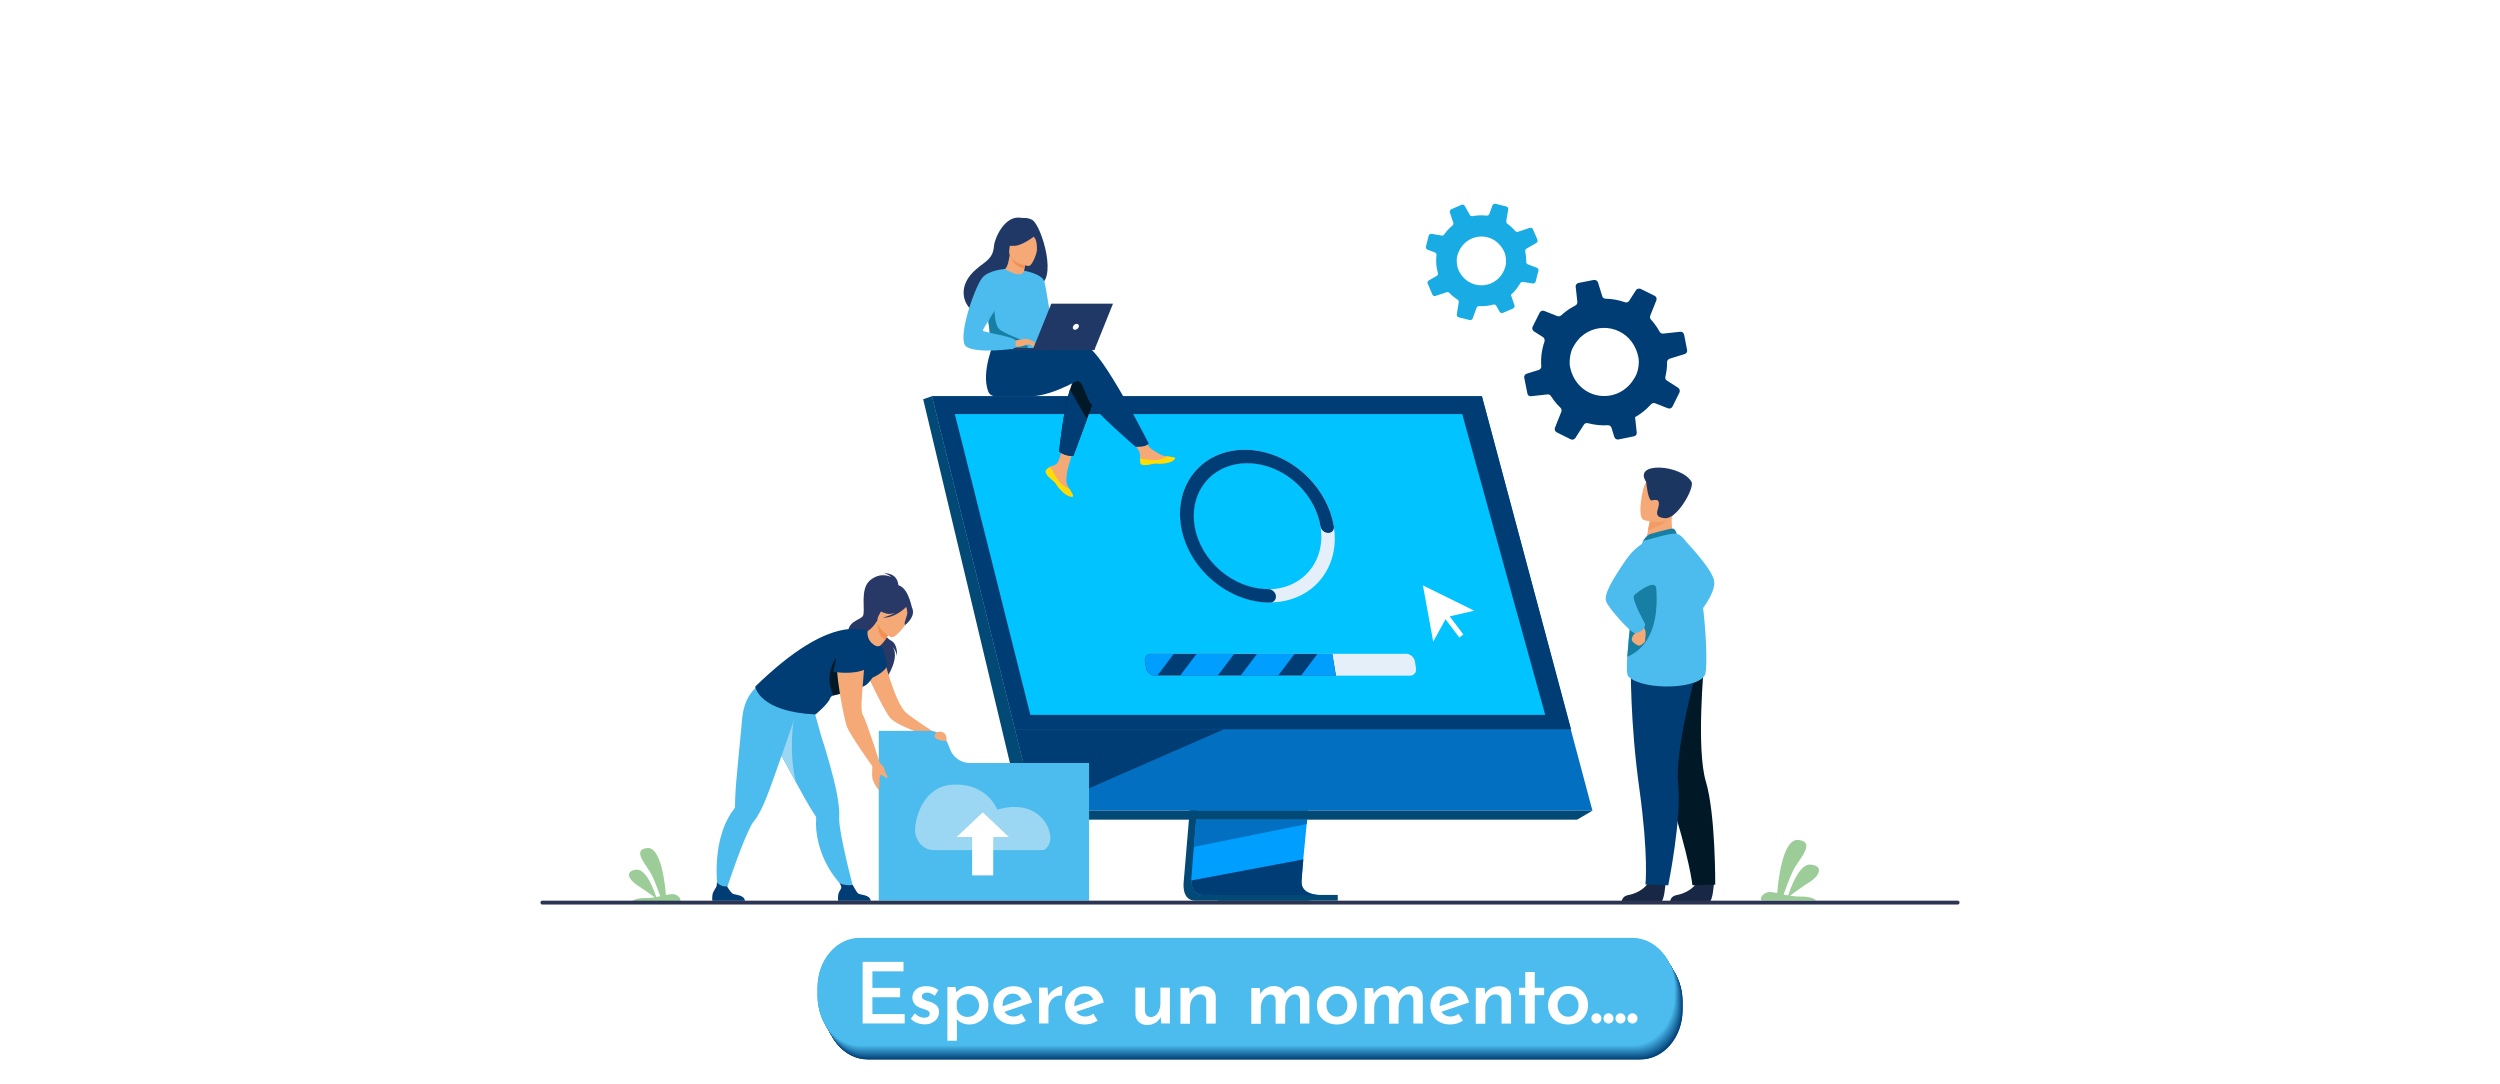 <?xml version="1.0" encoding="utf-8"?>
<!-- Generator: Adobe Illustrator 26.0.2, SVG Export Plug-In . SVG Version: 6.00 Build 0)  -->
<svg version="1.1" id="Capa_1" xmlns="http://www.w3.org/2000/svg" xmlns:xlink="http://www.w3.org/1999/xlink" x="0px" y="0px"
	 viewBox="0 0 1920 832.3" style="enable-background:new 0 0 1920 832.3;" xml:space="preserve">
<style type="text/css">
	.st0{fill:#FFFFFF;}
	.st1{fill:#003D75;}
	.st2{fill:#024078;}
	.st3{fill:#04437B;}
	.st4{fill:#05467E;}
	.st5{fill:#074981;}
	.st6{fill:#094C84;}
	.st7{fill:#0B5087;}
	.st8{fill:#0D5389;}
	.st9{fill:#0F568C;}
	.st10{fill:#10598F;}
	.st11{fill:#125C92;}
	.st12{fill:#145F95;}
	.st13{fill:#166298;}
	.st14{fill:#18659B;}
	.st15{fill:#1A689E;}
	.st16{fill:#1B6BA1;}
	.st17{fill:#1D6FA4;}
	.st18{fill:#1F72A7;}
	.st19{fill:#2175AA;}
	.st20{fill:#2378AD;}
	.st21{fill:#257BB0;}
	.st22{fill:#267EB2;}
	.st23{fill:#2881B5;}
	.st24{fill:#2A84B8;}
	.st25{fill:#2C87BB;}
	.st26{fill:#2E8ABE;}
	.st27{fill:#308EC1;}
	.st28{fill:#3191C4;}
	.st29{fill:#3394C7;}
	.st30{fill:#3597CA;}
	.st31{fill:#379ACD;}
	.st32{fill:#399DD0;}
	.st33{fill:#3BA0D3;}
	.st34{fill:#3CA3D6;}
	.st35{fill:#3EA6D9;}
	.st36{fill:#40A9DB;}
	.st37{fill:#42ADDE;}
	.st38{fill:#44B0E1;}
	.st39{fill:#46B3E4;}
	.st40{fill:#47B6E7;}
	.st41{fill:#49B9EA;}
	.st42{fill:#4BBCED;}
	.st43{fill:#19ABE3;}
	.st44{fill:#9CCC98;}
	.st45{fill:#034975;}
	.st46{fill:#009EFF;}
	.st47{fill:#026FC1;}
	.st48{fill:#00C3FF;}
	.st49{fill:#E4EFFA;}
	.st50{fill:#293967;}
	.st51{fill:#F5A977;}
	.st52{fill:#9BD6F3;}
	.st53{fill:#011826;}
	.st54{fill:#F29154;}
	.st55{fill:#FFDD00;}
	.st56{fill:#1F3865;}
	.st57{fill:#F29053;}
	.st58{fill:#177FA3;}
	.st59{fill:#182844;}
	.st60{fill:#F39B64;}
	.st61{fill:#1B3660;}
	.st62{fill:#2C3454;}
</style>
<g>
	<rect y="0" class="st0" width="1920" height="832.3"/>
	<g>
		<path class="st0" d="M947.2,584.4l5.4-3.5c0.4-0.3,1-0.3,1.5,0c0.6,0.4,1.2,0.8,1.8,1.1c1.1,0.6,2.3,1.2,3.5,1.6
			c0.5,0.2,0.9,0.7,1,1.3l0.5,7.1c0,0.8,0.6,1.4,1.4,1.4l6.1,0.3c0.7,0,1.3-0.5,1.3-1.2l0.7-6.5c0.1-0.6,0.5-1.1,1.1-1.2
			c2.5-0.4,5-1.3,7.3-2.6c0.5-0.3,1.3-0.2,1.7,0.3l2.6,3c0.5,0.6,1.3,0.7,1.9,0.2l4.8-3.7c0.1-0.1,0.2-0.2,0.3-0.3
			c0.4-0.5,0.4-1.1,0.1-1.7l-2.5-4.4l-0.6-1.1c0.6-1,1.2-2,1.7-3.1c0.7-1.5,1.3-3,1.7-4.5c0.2-0.6,0.6-1,1.2-1l5.3-0.3
			c0.7,0,1.3-0.7,1.3-1.4v-5v-1.4c0-0.8-0.5-1.5-1.3-1.6l-5.1-0.8c-0.6-0.1-1.1-0.6-1.2-1.2c-0.4-1.8-0.9-3.6-1.7-5.3
			c-0.1-0.2-0.1-0.3-0.2-0.4c0,0,0-0.1-0.1-0.1c-0.2-0.6,0-1.2,0.4-1.6l4.4-4.3c0.1,0,0.1-0.1,0.1-0.2c0.4-0.5,0.4-1.3,0-1.8
			l-3.6-5.2c-0.4-0.6-1.2-0.8-1.9-0.4l-5.6,3.6c-0.5,0.3-1.1,0.3-1.5-0.1c-1-0.8-2.1-1.5-3.2-2.2c-0.6-0.3-1.2-0.7-1.8-0.9
			c-0.5-0.2-0.9-0.7-0.9-1.3l-0.5-6.8c-0.1-0.8-0.6-1.4-1.3-1.4l-6-0.2c-0.7,0-1.3,0.5-1.4,1.3L965,532c-0.1,0.7-0.6,1.2-1.2,1.3
			c-2.5,0.2-5,0.9-7.3,1.9c-0.5,0.3-1.2,0.1-1.6-0.4l-3.7-4.4c-0.5-0.6-1.3-0.7-1.9-0.2l-4.8,3.7c-0.6,0.4-0.7,1.3-0.3,2l0.1,0.3
			l3,5.1c0.3,0.5,0.3,1.2-0.1,1.7l0,0c-0.8,1.2-1.6,2.5-2.3,3.9c-0.4,0.7-0.7,1.5-0.9,2.2c-0.2,0.5-0.6,0.9-1.2,0.9l-5.4,0.3
			c-0.7,0-1.3,0.7-1.3,1.5v6.4c0,0.2,0,0.4,0.1,0.5c0.2,0.5,0.6,0.9,1.2,1l4.1,0.6c0.5,0.1,0.9,0.4,1.1,0.9c0,0.1,0.1,0.3,0.1,0.4
			c0.4,3.5,1.5,6.8,3.1,9.9c0.3,0.5,0.2,1.2-0.1,1.6c0,0.1-0.1,0.1-0.2,0.2l-3.6,3.5c-0.5,0.5-0.6,1.4-0.2,2l0.1,0.1l3.5,5.1
			C945.8,584.7,946.6,584.8,947.2,584.4z M975.7,549.3c0.7,0.7,1.4,1.5,2,2.5c1.2,1.8,2.2,5,2.2,7.2c0,0.2,0,0.5,0,0.7
			c-0.5,13.9-16.1,18.8-24.2,7.3c-1.1-1.5-1.9-4-2.2-6.1c-0.1-0.5-0.1-1-0.1-1.4c0-2,0.3-3.8,0.9-5.4
			C957.5,544.9,968.5,542.1,975.7,549.3z"/>
	</g>
	<g>
		<g>
			<g>
				<path class="st1" d="M1259.7,813.7H666.5c-18,0-32.4-17.1-32.4-38.1v-6.3c0-21.1,14.6-38.1,32.4-38.1h593.4
					c18,0,32.4,17.1,32.4,38.1v6.3C1292.3,796.6,1277.8,813.7,1259.7,813.7z"/>
			</g>
			<path class="st2" d="M1259.7,813.5H666.3c-18,0-32.4-17.1-32.4-38.1v-6.3c0-21.1,14.6-38.1,32.4-38.1h593.4
				c18,0,32.4,17.1,32.4,38.1v6.3C1292.1,796.4,1277.6,813.5,1259.7,813.5z"/>
			<path class="st3" d="M1259.5,813.2H666.1c-18,0-32.4-17.1-32.4-38.1v-6.3c0-21.1,14.6-38.1,32.4-38.1h593.4
				c18,0,32.4,17.1,32.4,38.1v6.3C1291.9,796.1,1277.5,813.2,1259.5,813.2z"/>
			<path class="st4" d="M1259.3,812.9H666c-18,0-32.4-17.1-32.4-38.1v-6.3c0-21.1,14.6-38.1,32.4-38.1h593.4
				c18,0,32.4,17.1,32.4,38.1v6.3C1291.8,795.8,1277.3,812.9,1259.3,812.9z"/>
			<path class="st5" d="M1259.1,812.7H665.8c-18,0-32.4-17.1-32.4-38.1v-6.3c0-21.1,14.6-38.1,32.4-38.1h593.4
				c18,0,32.4,17.1,32.4,38.1v6.3C1291.6,795.6,1277.1,812.7,1259.1,812.7z"/>
			<path class="st6" d="M1259.1,812.4H665.7c-18,0-32.4-17.1-32.4-38.1V768c0-21.1,14.6-38.1,32.4-38.1h593.4
				c18,0,32.4,17.1,32.4,38.1v6.3C1291.5,795.3,1277,812.4,1259.1,812.4z"/>
			<path class="st7" d="M1258.9,812.1H665.5c-18,0-32.4-17.1-32.4-38.1v-6.3c0-21.1,14.6-38.1,32.4-38.1h593.4
				c18,0,32.4,17.1,32.4,38.1v6.3C1291.3,795,1276.9,812.1,1258.9,812.1z"/>
			<path class="st8" d="M1258.7,811.9H665.4c-18,0-32.4-17.1-32.4-38.1v-6.3c0-21.1,14.6-38.1,32.4-38.1h593.4
				c18,0,32.4,17.1,32.4,38.1v6.3C1291.2,794.8,1276.7,811.9,1258.7,811.9z"/>
			<path class="st9" d="M1258.5,811.6H665.2c-18,0-32.4-17.1-32.4-38.1v-6.3c0-21.1,14.6-38.1,32.4-38.1h593.4
				c18,0,32.4,17.1,32.4,38.1v6.3C1291,794.5,1276.5,811.6,1258.5,811.6z"/>
			<path class="st10" d="M1258.4,811.3H665c-18,0-32.4-17.1-32.4-38.1v-6.3c0-21.1,14.6-38.1,32.4-38.1h593.4
				c18,0,32.4,17.1,32.4,38.1v6.3C1290.8,794.2,1276.3,811.3,1258.4,811.3z"/>
			<path class="st11" d="M1258.3,811.1H664.9c-18,0-32.4-17.1-32.4-38.1v-6.3c0-21.1,14.6-38.1,32.4-38.1h593.4
				c18,0,32.4,17.1,32.4,38.1v6.3C1290.7,794,1276.3,811.1,1258.3,811.1z"/>
			<path class="st12" d="M1258.1,810.8H664.8c-18,0-32.4-17.1-32.4-38.1v-6.3c0-21.1,14.6-38.1,32.4-38.1h593.4
				c18,0,32.4,17.1,32.4,38.1v6.3C1290.6,793.7,1276.1,810.8,1258.1,810.8z"/>
			<path class="st13" d="M1258,810.5H664.6c-18,0-32.4-17.1-32.4-38.1v-6.3c0-21.1,14.6-38.1,32.4-38.1H1258
				c18,0,32.4,17.1,32.4,38.1v6.3C1290.4,793.4,1275.9,810.5,1258,810.5z"/>
			<path class="st14" d="M1257.8,810.3H664.4c-18,0-32.4-17.1-32.4-38.1v-6.3c0-21.1,14.6-38.1,32.4-38.1h593.4
				c18,0,32.4,17.1,32.4,38.1v6.3C1290.2,793.2,1275.7,810.3,1257.8,810.3z"/>
			<path class="st15" d="M1257.6,810H664.3c-18,0-32.4-17.1-32.4-38.1v-6.3c0-21.1,14.6-38.1,32.4-38.1h593.4
				c18,0,32.4,17.1,32.4,38.1v6.3C1290.1,792.9,1275.6,810,1257.6,810z"/>
			<path class="st16" d="M1257.5,809.7H664.2c-18,0-32.4-17.1-32.4-38.1v-6.3c0-21.1,14.6-38.1,32.4-38.1h593.4
				c18,0,32.4,17.1,32.4,38.1v6.3C1290,792.6,1275.5,809.7,1257.5,809.7z"/>
			<path class="st17" d="M1257.4,809.5H664c-18,0-32.4-17.1-32.4-38.1v-6.3c0-21.1,14.6-38.1,32.4-38.1h593.4
				c18,0,32.4,17.1,32.4,38.1v6.3C1289.8,792.4,1275.3,809.5,1257.4,809.5z"/>
			<path class="st18" d="M1257.2,809.2H663.8c-18,0-32.4-17.1-32.4-38.1v-6.3c0-21.1,14.6-38.1,32.4-38.1h593.4
				c18,0,32.4,17.1,32.4,38.1v6.3C1289.6,792.1,1275.2,809.2,1257.2,809.2z"/>
			<path class="st19" d="M1257,808.9H663.7c-18,0-32.4-17.1-32.4-38.1v-6.3c0-21.1,14.6-38.1,32.4-38.1H1257
				c18,0,32.4,17.1,32.4,38.1v6.3C1289.5,791.8,1275,808.9,1257,808.9z"/>
			<path class="st20" d="M1256.8,808.7H663.5c-18,0-32.4-17.1-32.4-38.1v-6.3c0-21.1,14.6-38.1,32.4-38.1h593.4
				c18,0,32.4,17.1,32.4,38.1v6.3C1289.3,791.6,1274.8,808.7,1256.8,808.7z"/>
			<path class="st21" d="M1256.8,808.4H663.4c-18,0-32.4-17.1-32.4-38.1V764c0-21.1,14.6-38.1,32.4-38.1h593.4
				c18,0,32.4,17.1,32.4,38.1v6.3C1289.2,791.3,1274.7,808.4,1256.8,808.4z"/>
			<path class="st22" d="M1256.6,808.1H663.2c-18,0-32.4-17.1-32.4-38.1v-6.3c0-21.1,14.6-38.1,32.4-38.1h593.4
				c18,0,32.4,17.1,32.4,38.1v6.3C1289,791,1274.6,808.1,1256.6,808.1z"/>
			<path class="st23" d="M1256.4,807.9H663.1c-18,0-32.4-17.1-32.4-38.1v-6.3c0-21.1,14.6-38.1,32.4-38.1h593.4
				c18,0,32.4,17.1,32.4,38.1v6.3C1288.9,790.8,1274.4,807.9,1256.4,807.9z"/>
			<path class="st24" d="M1256.2,807.6H662.9c-18,0-32.4-17.1-32.4-38.1v-6.3c0-21.1,14.6-38.1,32.4-38.1h593.4
				c18,0,32.4,17.1,32.4,38.1v6.3C1288.7,790.5,1274.2,807.6,1256.2,807.6z"/>
			<path class="st25" d="M1256.1,807.3H662.7c-18,0-32.4-17.1-32.4-38.1v-6.3c0-21.1,14.6-38.1,32.4-38.1h593.4
				c18,0,32.4,17.1,32.4,38.1v6.3C1288.5,790.2,1274,807.3,1256.1,807.3z"/>
			<path class="st26" d="M1256,807.1H662.6c-18,0-32.4-17.1-32.4-38.1v-6.3c0-21.1,14.6-38.1,32.4-38.1H1256
				c18,0,32.4,17.1,32.4,38.1v6.3C1288.4,790,1274,807.1,1256,807.1z"/>
			<path class="st27" d="M1255.8,806.8H662.5c-18,0-32.4-17.1-32.4-38.1v-6.3c0-21.1,14.6-38.1,32.4-38.1h593.4
				c18,0,32.4,17.1,32.4,38.1v6.3C1288.3,789.7,1273.8,806.8,1255.8,806.8z"/>
			<path class="st28" d="M1255.7,806.5H662.3c-18,0-32.4-17.1-32.4-38.1v-6.3c0-21.1,14.6-38.1,32.4-38.1h593.4
				c18,0,32.4,17.1,32.4,38.1v6.3C1288.1,789.4,1273.6,806.5,1255.7,806.5z"/>
			<path class="st29" d="M1255.5,806.3H662.1c-18,0-32.4-17.1-32.4-38.1v-6.3c0-21.1,14.6-38.1,32.4-38.1h593.4
				c18,0,32.4,17.1,32.4,38.1v6.3C1287.9,789.2,1273.5,806.3,1255.5,806.3z"/>
			<path class="st30" d="M1255.4,806H662c-18,0-32.4-17.1-32.4-38.1v-6.3c0-21.1,14.6-38.1,32.4-38.1h593.4
				c18,0,32.4,17.1,32.4,38.1v6.3C1287.8,788.9,1273.4,806,1255.4,806z"/>
			<path class="st31" d="M1255.2,805.7H661.9c-18,0-32.4-17.1-32.4-38.1v-6.3c0-21.1,14.6-38.1,32.4-38.1h593.4
				c18,0,32.4,17.1,32.4,38.1v6.3C1287.7,788.6,1273.2,805.7,1255.2,805.7z"/>
			<path class="st32" d="M1255.1,805.5H661.7c-18,0-32.4-17.1-32.4-38.1v-6.3c0-21.1,14.6-38.1,32.4-38.1h593.4
				c18,0,32.4,17.1,32.4,38.1v6.3C1287.5,788.4,1273,805.5,1255.1,805.5z"/>
			<path class="st33" d="M1254.9,805.2H661.5c-18,0-32.4-17.1-32.4-38.1v-6.3c0-21.1,14.6-38.1,32.4-38.1h593.4
				c18,0,32.4,17.1,32.4,38.1v6.3C1287.3,788.1,1272.9,805.2,1254.9,805.2z"/>
			<path class="st34" d="M1254.7,804.9H661.4c-18,0-32.4-17.1-32.4-38.1v-6.3c0-21.1,14.6-38.1,32.4-38.1h593.4
				c18,0,32.4,17.1,32.4,38.1v6.3C1287.2,787.8,1272.7,804.9,1254.7,804.9z"/>
			<path class="st35" d="M1254.6,804.7H661.3c-18,0-32.4-17.1-32.4-38.1v-6.3c0-21.1,14.6-38.1,32.4-38.1h593.4
				c18,0,32.4,17.1,32.4,38.1v6.3C1287.1,787.6,1272.6,804.7,1254.6,804.7z"/>
			<path class="st36" d="M1254.5,804.4H661.1c-18,0-32.4-17.1-32.4-38.1V760c0-21.1,14.6-38.1,32.4-38.1h593.4
				c18,0,32.4,17.1,32.4,38.1v6.3C1286.9,787.3,1272.4,804.4,1254.5,804.4z"/>
			<path class="st37" d="M1254.3,804.1H660.9c-18,0-32.4-17.1-32.4-38.1v-6.3c0-21.1,14.6-38.1,32.4-38.1h593.4
				c18,0,32.4,17.1,32.4,38.1v6.3C1286.7,787,1272.3,804.1,1254.3,804.1z"/>
			<path class="st38" d="M1254.1,803.9H660.8c-18,0-32.4-17.1-32.4-38.1v-6.3c0-21.1,14.6-38.1,32.4-38.1h593.4
				c18,0,32.4,17.1,32.4,38.1v6.3C1286.6,786.8,1272.1,803.9,1254.1,803.9z"/>
			<path class="st39" d="M1254,803.6H660.6c-18,0-32.4-17.1-32.4-38.1v-6.3c0-21.1,14.6-38.1,32.4-38.1H1254
				c18,0,32.4,17.1,32.4,38.1v6.3C1286.4,786.5,1271.9,803.6,1254,803.6z"/>
			<path class="st40" d="M1253.9,803.3H660.5c-18,0-32.4-17.1-32.4-38.1v-6.3c0-21.1,14.6-38.1,32.4-38.1h593.4
				c18,0,32.4,17.1,32.4,38.1v6.3C1286.3,786.2,1271.8,803.3,1253.9,803.3z"/>
			<path class="st41" d="M1253.7,803.1H660.3c-18,0-32.4-17.1-32.4-38.1v-6.3c0-21.1,14.6-38.1,32.4-38.1h593.4
				c18,0,32.4,17.1,32.4,38.1v6.3C1286.1,786,1271.7,803.1,1253.7,803.1z"/>
			<g>
				<path class="st42" d="M1253.5,802.8H660.2c-18,0-32.4-17.1-32.4-38.1v-6.3c0-21.1,14.6-38.1,32.4-38.1h593.4
					c18,0,32.4,17.1,32.4,38.1v6.3C1286,785.7,1271.5,802.8,1253.5,802.8z"/>
			</g>
		</g>
		<g>
			<g>
				<path class="st1" d="M1175.9,304.3l12.6-1.4c1.1-0.1,2.1,0.4,2.6,1.3c0.7,1.1,1.5,2.2,2.3,3.3c1.5,2,3.2,3.9,5,5.6
					c0.8,0.8,1.1,2,0.7,3.1l-4.9,12.3c-0.5,1.3,0,2.8,1.3,3.5l10.8,5.4c1.2,0.6,2.7,0.2,3.5-0.9l6.6-10.3c0.6-1,1.8-1.5,3-1.2
					c5,1.3,10.2,1.9,15.4,1.6c1.3-0.1,2.4,0.7,2.8,1.9l2.2,7.1c0.4,1.3,1.8,2.2,3.2,1.9l11.8-2.4c0.2,0,0.5-0.1,0.7-0.2
					c1-0.5,1.7-1.6,1.5-2.8l-1-9.4l-0.3-2.3c2-1.1,3.9-2.4,5.7-3.8c2.5-1.9,4.7-4,6.7-6.2c0.8-0.8,2-1.1,3-0.7l9.9,3.9
					c1.4,0.5,2.9-0.1,3.5-1.4l4.1-8.3l1.2-2.4c0.6-1.3,0.2-2.9-1-3.7l-8.6-5.5c-1-0.6-1.5-1.8-1.2-2.9c0.8-3.4,1.3-6.8,1.3-10.3
					c0-0.3,0-0.6,0-0.9c0-0.1,0-0.2,0-0.3c0.1-1.1,0.9-2,2-2.4l11.5-3.6c0.1,0,0.3-0.1,0.4-0.1c1.1-0.5,1.8-1.8,1.5-3l-2.3-11.8
					c-0.3-1.4-1.6-2.4-3-2.2l-13.1,1.4c-1.1,0.1-2.2-0.4-2.7-1.4c-1.2-2.2-2.5-4.3-4.1-6.3c-0.8-1.1-1.7-2.1-2.6-3.1
					c-0.7-0.8-0.9-2-0.5-3l4.7-11.8c0.5-1.3,0-2.8-1.3-3.4l-10.7-5.3c-1.3-0.6-2.9-0.2-3.7,1l-5.2,8.1c-0.7,1.1-2,1.6-3.3,1.1
					c-4.8-1.7-9.8-2.6-14.8-2.7c-1.2,0-2.3-0.8-2.6-2l-3.2-10.4c-0.4-1.4-1.9-2.2-3.3-2l-11.7,2.3c-1.4,0.3-2.4,1.6-2.2,3l0.1,0.6
					l1.2,10.9c0.1,1.2-0.5,2.3-1.5,2.8l0,0c-2.5,1.3-5,2.8-7.3,4.6c-1.2,0.9-2.4,1.9-3.6,3c-0.8,0.7-1.9,0.9-2.9,0.6l-10.1-4
					c-1.4-0.6-2.9,0.1-3.6,1.4l-5.3,10.7c-0.1,0.3-0.2,0.6-0.3,0.9c-0.1,1,0.4,2.1,1.3,2.7l6.9,4.4c0.8,0.5,1.3,1.5,1.3,2.5
					c0,0.3-0.1,0.5-0.1,0.8c-2.1,6.1-3,12.6-2.5,19.1c0.1,1.1-0.5,2.1-1.5,2.6c-0.1,0.1-0.3,0.1-0.4,0.2l-9.3,2.9
					c-1.3,0.4-2.2,1.8-1.9,3.2l0.1,0.3l2.3,11.5C1173.1,303.5,1174.4,304.5,1175.9,304.3z M1256.6,268.7c0.7,1.8,1.3,3.7,1.7,5.8
					c0.8,4-0.1,10.2-1.9,13.8c-0.2,0.4-0.4,0.8-0.6,1.1c-12.4,22.9-44.7,18.2-50-7.6c-0.7-3.4-0.2-8.3,1-12.1c0.3-0.9,0.6-1.7,1-2.4
					c1.7-3.3,3.7-6,6-8.3C1227.2,246.5,1249.3,250.7,1256.6,268.7z"/>
			</g>
			<g>
				<path class="st43" d="M1102.4,227.3l8.6-2.9c0.7-0.2,1.5,0,2,0.5c0.7,0.7,1.4,1.3,2.1,2c1.4,1.2,2.8,2.2,4.3,3.2
					c0.7,0.4,1.1,1.2,0.9,2l-1.5,9.4c-0.2,1,0.5,2,1.5,2.2l8.4,2.1c1,0.2,1.9-0.3,2.3-1.2l3-8.2c0.3-0.8,1.1-1.3,1.9-1.3
					c3.7,0.2,7.4-0.2,11-1.2c0.9-0.2,1.8,0.2,2.2,0.9l2.6,4.6c0.5,0.9,1.6,1.2,2.5,0.9l7.9-3.4c0.2-0.1,0.3-0.2,0.4-0.3
					c0.6-0.5,0.9-1.4,0.6-2.2l-2.2-6.4l-0.5-1.6c1.2-1.1,2.4-2.2,3.4-3.5c1.4-1.7,2.7-3.5,3.8-5.4c0.4-0.7,1.2-1.1,2-1l7.5,1.2
					c1,0.2,2-0.5,2.3-1.5l1.6-6.4l0.5-1.8c0.3-1-0.3-2.1-1.3-2.4l-6.8-2.6c-0.8-0.3-1.3-1-1.3-1.9c0.1-2.5-0.2-5-0.6-7.4
					c0-0.2-0.1-0.4-0.1-0.6c0-0.1,0-0.1,0-0.2c-0.1-0.8,0.3-1.6,1-2l7.5-4.3c0.1,0,0.2-0.1,0.2-0.2c0.7-0.5,1-1.5,0.6-2.4l-3.4-7.9
					c-0.4-1-1.5-1.4-2.5-1.1l-9,3c-0.8,0.3-1.6,0-2.1-0.6c-1.2-1.3-2.4-2.6-3.8-3.8c-0.7-0.6-1.5-1.2-2.3-1.8
					c-0.6-0.5-0.9-1.2-0.8-2l1.5-9c0.2-1-0.5-2-1.4-2.2l-8.3-2.1c-1-0.3-2,0.3-2.4,1.3l-2.4,6.5c-0.3,0.9-1.2,1.4-2.1,1.3
					c-3.6-0.4-7.2-0.3-10.8,0.4c-0.8,0.2-1.7-0.2-2.1-1l-3.8-6.8c-0.5-0.9-1.6-1.3-2.6-0.9l-7.8,3.4c-0.9,0.4-1.4,1.5-1.1,2.4
					l0.1,0.4l2.5,7.5c0.3,0.8,0,1.7-0.6,2.2l0,0c-1.6,1.3-3,2.7-4.4,4.3c-0.7,0.9-1.4,1.7-2,2.6c-0.4,0.6-1.2,1-1.9,0.8l-7.7-1.3
					c-1-0.2-2.1,0.5-2.3,1.5l-2.1,8.3c-0.1,0.2-0.1,0.5,0,0.7c0.1,0.7,0.6,1.4,1.3,1.7l5.5,2c0.7,0.3,1.2,0.8,1.3,1.5
					c0,0.2,0,0.4,0,0.6c-0.5,4.6-0.2,9.3,1.1,13.7c0.2,0.8,0,1.6-0.6,2.1c-0.1,0.1-0.2,0.1-0.3,0.2l-6.1,3.5
					c-0.9,0.5-1.2,1.6-0.8,2.5l0.1,0.2l3.3,7.7C1100.3,227.2,1101.4,227.6,1102.4,227.3z M1153.4,190.1c0.8,1.2,1.5,2.4,2.1,3.8
					c1.1,2.7,1.5,7.2,0.8,10c-0.1,0.3-0.2,0.6-0.2,0.9c-5.2,17.9-28.5,19.5-36.1,2.3c-1-2.3-1.4-5.8-1.2-8.6
					c0.1-0.7,0.2-1.3,0.3-1.8c0.7-2.5,1.7-4.8,3-6.7C1129.5,179.1,1145.6,178.6,1153.4,190.1z"/>
			</g>
			<g>
				<path class="st44" d="M484.9,692.5H522c2-1.7-1.4-5.5-4.9-5.8c-1.5-0.1-3.5,0.2-5.7,0.7c-0.5-6.8-3.4-37.3-14.4-36.1
					c-12.4,1.4,0,13.4,3.5,20.6c2.6,5.3,5.3,12.9,6.6,16.4c-1,0.2-2,0.4-3.1,0.6c-1.6-5-7.7-21.9-15.5-21c-9.1,1.2-5.4,7.9,1,12
					c4.7,3,10.5,7.2,13.3,9.2c-2.3,0.4-4.8,0.6-7.3,0.6C489.2,689.6,486.1,691.5,484.9,692.5z"/>
			</g>
			<g>
				<path class="st44" d="M1395,691.6h-42c-2.2-1.9,1.6-6.2,5.5-6.5c1.7-0.1,3.9,0.2,6.4,0.8c0.6-7.7,3.9-42.2,16.3-40.8
					c14,1.6,0,15.2-4,23.3c-2.9,6-6,14.6-7.4,18.6c1.1,0.2,2.3,0.5,3.5,0.7c1.9-5.7,8.7-24.8,17.5-23.7c10.3,1.3,6.2,9-1.1,13.5
					c-5.4,3.3-11.9,8.1-15,10.4c2.6,0.4,5.4,0.7,8.2,0.7C1390.2,688.3,1393.7,690.5,1395,691.6z"/>
			</g>
			<g>
				<g>
					<g>
						<path class="st45" d="M929.4,435.6L909.1,677c0,0-2.1,14.6,8.8,14.7c17.9,0,89.1,0,89.1,0s-13.5-3-13.3-9.9
							c0.2-8.1,23.7-248.4,23.7-248.4L929.4,435.6z"/>
					</g>
					<g>
						<path class="st46" d="M1013.7,687.4c-3.5,0-72.4,0.1-89.8-0.1c-7.6-0.1-8.9-6.8-9-11.1c0-2.1,0.2-3.6,0.2-3.6l0.5-6.3l1.3-16
							l1.2-14.1l1.5-18.2l1.3-15.3l14.4-171.5l87.9-2.3c0,0-9.9,100.6-16.9,173.8c-0.8,8.2-1.5,16-2.2,23.3
							c-0.2,2.3-0.4,4.6-0.6,6.8c-0.7,6.9-1.2,13.3-1.8,18.9c-0.3,3-0.5,5.7-0.8,8.2c-0.9,9.9-1.4,16.2-1.4,17.4
							c0,0.7,0.1,1.3,0.2,2C1001.2,687,1012.3,687.4,1013.7,687.4z"/>
					</g>
					<g>
						<polygon class="st47" points="715.8,304.3 765.3,502.9 772.1,530.1 795.1,622.6 1223,622.6 1138.1,304.3 						"/>
					</g>
					<g>
						<polygon class="st45" points="715.8,304.3 709,306.6 786,629.5 795.1,622.6 						"/>
					</g>
					<g>
						<polygon class="st45" points="786,629.5 1211.2,629.5 1223,622.6 795.1,622.6 						"/>
					</g>
					<g>
						<rect x="935.3" y="687.3" class="st45" width="92.1" height="4.4"/>
					</g>
					<g>
						<polygon class="st47" points="1004,629.5 1003.5,632.9 916.9,650.4 918.1,636.2 918.7,629.5 						"/>
					</g>
					<g>
						<path class="st1" d="M1013.7,687.4c-3.5,0-72.4,0.1-89.8-0.1c-7.6-0.1-8.9-6.8-9-11.1L1001,660c-0.9,9.9-1.4,16.2-1.4,17.4
							c0,0.7,0.1,1.3,0.2,2C1001.2,687,1012.3,687.4,1013.7,687.4z"/>
					</g>
					<g>
						<polygon class="st1" points="715.8,304.3 1138.1,304.3 1206.6,560.1 779.5,560.1 						"/>
					</g>
					<g>
						<polygon class="st48" points="1186.7,549 791.3,549 777.2,492.8 771.7,471 769.5,462.1 755,404.3 754.2,401.3 746.6,370.7 
							743.1,357 740.2,345.3 733.3,318 1123,318 1130.5,345.3 1133.7,357 1137.5,370.7 1162.3,460.8 1162.3,460.8 1164.4,468.4 
							1165.4,472 1182.6,534.2 						"/>
					</g>
					<g>
						<polygon class="st1" points="940,560.1 795.2,623.4 779.5,560.1 						"/>
					</g>
				</g>
				<g>
					<g>
						<g>
							<g>
								<path class="st49" d="M975.4,462.6c-32.3,0-62.9-26.3-68.3-58.6s16.6-58.6,48.9-58.6c32.3,0,62.9,26.3,68.3,58.6
									C1029.7,436.3,1007.7,462.6,975.4,462.6z M957.6,355.6c-26.7,0-44.9,21.7-40.4,48.5c4.4,26.7,29.8,48.5,56.5,48.5
									s44.9-21.7,40.4-48.5C1009.7,377.3,984.4,355.6,957.6,355.6z"/>
							</g>
						</g>
						<g>
							<g>
								<path class="st1" d="M975.4,462.8c-32.4,0-63.1-26.3-68.4-58.7s16.6-58.7,49-58.7c17.6,0,35.4,7.8,48.8,21.4
									c10.4,10.5,17.3,23.7,19.6,37.3c0.5,2.9-1.5,5.2-4.3,5.2c-2.9,0-5.6-2.3-6-5.2c-1.9-11.2-7.6-22.1-16.1-30.7
									c-11.1-11.2-25.7-17.6-40.2-17.6c-26.7,0-44.7,21.7-40.3,48.3c4.4,26.7,29.7,48.3,56.4,48.3c2.9,0,5.6,2.3,6,5.2
									C980.2,460.4,978.3,462.8,975.4,462.8z"/>
							</g>
						</g>
					</g>
					<g>
						<g>
							<path class="st49" d="M1086.6,507.7l0.9,5.6c0.5,3.1-1.6,5.6-4.6,5.6H886.6c-3.1,0-6-2.5-6.5-5.6l-0.9-5.6
								c-0.5-3.1,1.6-5.6,4.6-5.6H1080C1083.1,502.2,1086,504.7,1086.6,507.7z"/>
						</g>
						<g>
							<g>
								<path class="st1" d="M1023.2,502.2l2.8,16.7H886.6c-3.1,0-6-2.5-6.5-5.6l-0.9-5.6c-0.5-3.1,1.6-5.6,4.6-5.6L1023.2,502.2
									L1023.2,502.2z"/>
							</g>
							<g>
								<polygon class="st46" points="994.2,502.2 981.6,518.9 952.8,518.9 965.4,502.2 								"/>
							</g>
							<g>
								<polygon class="st46" points="1023.2,502.2 1025.9,518.9 999.2,518.9 1011.8,502.2 								"/>
							</g>
							<g>
								<polygon class="st46" points="947.8,502.2 935.2,518.9 906.3,518.9 919,502.2 								"/>
							</g>
							<g>
								<path class="st46" d="M901.4,502.2l-12.6,16.7h-2.1c-3.1,0-6-2.5-6.5-5.6l-0.9-5.6c-0.5-3.1,1.6-5.6,4.6-5.6L901.4,502.2
									L901.4,502.2z"/>
							</g>
						</g>
					</g>
				</g>
			</g>
			<g>
				<g>
					<g>
						<path class="st50" d="M690,451c0,0,1-10.8-11.1-10.8c0,0,3.7,1,5.5,3c0,0-7.7-4.5-16.1,2.4c-8.4,6.9-3.2,24.3-5.7,27.6
							c-2.5,3.3-12.4,4-11.2,14.6c1.2,10.7,31.4,24,29.5,32.9c0,0,11.8-17.4,3.4-25.4c0,0,4.1,3.9,4.5,8.5c0,0,1.1-9-4.6-11.9
							c-5.1-2.6-9.2-11.9-8.8-13.6C675.9,476.7,690,451,690,451z"/>
					</g>
					<g>
						<path class="st51" d="M678.1,502.7c0,0,9,37.2,17.8,44.7c5.3,4.5,21.1,14.7,21.1,14.7l-6.6,2.4c0,0-21.9-7.4-26.8-13.2
							c-4.9-5.8-18.3-34.7-18.3-34.7L678.1,502.7z"/>
					</g>
					<g>
						<g>
							<path class="st42" d="M729.8,575.8l-2.1-5.2c-2.3-5.6-7.7-9.3-13.8-9.3h-39V586v105.7h161.5V586H745
								C738.3,586,732.3,582,729.8,575.8z"/>
						</g>
					</g>
					<g>
						<path class="st42" d="M593.5,568.2c0.1,0.1,0.2,0.3,0.2,0.4c2,3.4,6.5,11.8,11.5,21c2.4,4.4,4.8,8.9,7.2,13.2
							c4,7.4,7.7,13.9,9.8,17.4c2.2,3.5,3.8,6,4.4,7l0,0c0.2,0.3,0.2,0.7,0.2,1c-0.2,3.1-0.2,6.2,0.1,9.2
							c3,29.9,23.1,45.9,23.1,45.9l6,0.9c0,0-8.5-31.4-11-49.2c-0.4-3-0.6-5.4-0.5-7c0.4-4.6-0.4-11.4-1.9-19.2
							c-2.8-13.9-7.8-30.9-12.2-44.5c-0.3-0.9-8.7-31.3-8.7-31.3c-7.1,6.2-32.9,8.7-32.9,8.7S584.6,552.3,593.5,568.2z"/>
					</g>
					<g>
						<path class="st1" d="M668.7,691.8h-25c0,0-0.6-3.8,0.7-6.7c1.3-2.8,3-2.9,0.2-7.2c1.6,1.6,6.7,2.3,10.3,1.8
							c0.4,0.7,2.9,5.5,4.3,6.6C660.9,687.4,668.2,687,668.7,691.8z"/>
					</g>
					<g>
						<path class="st52" d="M593.5,568.2c0.1,0.1,0.2,0.3,0.2,0.4c2,3.4,12.6,23.1,17.6,32.3c-5.8-23.7-1.8-47.5-1.8-47.5
							L593.5,568.2z"/>
					</g>
					<g>
						<path class="st50" d="M686.6,449.4c0.2-0.7-14.3,6.5-15,7.3c-6.8,7.5-4.8,17.3-1,17.4c2.5,0.1,2,4.2,2,4.2l27.7-11.7
							C700.3,466.7,697,447.2,686.6,449.4z"/>
					</g>
					<g>
						<path class="st1" d="M677.3,497.1c0,0,4.2,8.4,3.7,15.2c0,0-5.1,8-18.3,10.1C662.7,522.4,674,497.1,677.3,497.1z"/>
					</g>
					<g>
						<path class="st42" d="M613,543.6l0.1-4.7c-9.3,1.2-32.1-11.1-32.1-11.1s-9.7,6.5-11.1,25c-0.7,9-4.8,47.2-5.2,58.7
							c-0.2,4.1-0.2,7.1-0.2,8.3l0,0c0,0.4-0.2,0.7-0.4,1c-1.9,2.4-3.6,5-5,7.7c-14.2,26.4-6.8,62.4-6.8,62.4l3.3-0.8
							c0,0,12-37.3,19.9-53.4c1.3-2.7,2.5-4.9,3.6-6.1c3-3.6,6.1-9.7,9.1-17C593.9,599.6,613,543.6,613,543.6z"/>
					</g>
					<g>
						<path class="st1" d="M572.1,691.8h-25c0,0-0.6-3.8,0.7-6.7c1.3-2.8,3.2-4,2.7-7.4c1.6,1.6,4.2,3.5,7.8,3
							c0.4,0.7,2.9,4.6,4.3,5.6C564.3,687.4,571.6,687,572.1,691.8z"/>
					</g>
					<g>
						<g>
							<path class="st1" d="M661,527.8c-3.4,0.6,0.5,3.2-4.1,3.7c-6.6,0.7-13.4,1.2-16.9,2.6c-1.3,0.5-2.2,1.2-2.4,2
								c-1.5,4.6-11.3,12.6-11.3,12.6c-43.5-2-46.3-21.4-46.3-21.4c28.2-27.4,52.3-42.4,72.1-44.2c4.8-0.5,11.3,0.2,14.4,1.5
								c6.9,3.1,10.8,12.5,10.8,12.5S673.8,525.6,661,527.8z"/>
						</g>
					</g>
					<g>
						<path class="st53" d="M657,531.6c-6.6,0.7-13.4,1.2-16.9,2.6c-10.3-20.5,8.8-38,8.8-38S655.5,523.3,657,531.6z"/>
					</g>
					<g>
						<path class="st51" d="M662.6,492.5c0,0-16.5-0.9-19.5,9.5c-2.9,10.4,5.5,51.8,7.3,56.1c3.3,7.8,20,31,20,31l5.4-2.8
							c0,0-10.8-33.9-13.2-37.3C658.9,543.6,667.6,497,662.6,492.5z"/>
					</g>
					<g>
						<path class="st51" d="M675.9,586.2c0,0,1.4,1.2,2.5,2.6c1.1,1.4,0.1,1.8,3.3,8c0,0-0.2,0.9-0.9,0.7s-3.1-2.5-4.3-2.4
							c0,0-0.9,0.7-1,3.1c-0.1,2.3-0.1,7.2-0.5,8.2c-0.4,0.9-3.3-3.9-4.7-7.4c-1.2-3.1,0-13.5,0-13.5L675.9,586.2z"/>
					</g>
					<g>
						<path class="st1" d="M639.9,515.8c0,0.2,15.6,2.9,25.4-2.1c0,0,8.2-25.5-3.5-24.3c-11.6,1.2-18.5,4.9-18.8,10.5
							C642.7,505.5,639.9,515.8,639.9,515.8z"/>
					</g>
					<g>
						<path class="st51" d="M666.2,486.4c0.2,2.1,0.4,4.5,3.1,7.3c2.1,2.1,5.1,3.8,7.2,1.7c1.1-1.1,2.5-2.7,3.3-3.9
							c1.8-3.1,4-6.3,4-6.3l-9.4-8.2l-0.6-0.5c-2.5,4.3-4.9,6.3-7,7.9C666.2,484.8,666.1,485.6,666.2,486.4z"/>
					</g>
					<g>
						<path class="st54" d="M683.7,485.2c0,0-2.2,3.2-4,6.3c-5.8-3.6-5.8-10.8-5.4-14.5L683.7,485.2z"/>
					</g>
					<g>
						<path class="st51" d="M684,489.3c0,0-14.1-7.9-9.1-16.6s6.6-15.6,15.8-11s9,9,8.1,12.3C697.8,477.3,687.8,491.1,684,489.3z"/>
					</g>
					<g>
						<path class="st50" d="M701.1,468.9c-0.6-3.9-2.6-4.2-4-4c-5.2-8.6-13.7-5.3-13.7-5.3c-4.5,5.7-11.1,6.7-11.1,6.7
							s1.6,3,8.4,4.9c2.1,0.6,4.4,0.2,6.7-0.5c-4.7,2.6-9.6,3.6-9.6,3.6c8.9,0.8,17.4-7.3,18.2-8.2c0.4,1.3,1.1,3.9,0.7,5.8
							c-0.6,2.6-2.9,7.4-1.5,8C695.2,480,702.1,474.7,701.1,468.9z"/>
					</g>
					<g>
						<path class="st51" d="M719.7,562.2c0,0-3.9,3-1,4.9c3,1.9,8.3,2.5,8.3,1.2C727.1,564,724.9,561,719.7,562.2z"/>
					</g>
				</g>
				<g>
					<path class="st52" d="M717.2,652.9h83.4c3.4,0,6.1-5.3,6.1-9c0.1-11.7-12.4-30.4-40.8-22.1c0,0-8-21.7-36.2-19
						c-16.6,1.5-25.8,18.4-26.9,33.5C702.2,645.3,708.9,652.9,717.2,652.9z"/>
				</g>
				<g>
					<g>
						<rect x="746.6" y="635.2" class="st0" width="16.2" height="37.1"/>
					</g>
					<g>
						<polygon class="st0" points="774.8,642.8 734.7,642.8 754.8,623.9 						"/>
					</g>
				</g>
			</g>
			<g>
				<g>
					<polygon class="st0" points="1132.2,469 1111.1,473.9 1100.7,492.8 1092.8,449.6 					"/>
				</g>
				<g>
					
						<rect x="1113.2" y="468.6" transform="matrix(0.799 -0.602 0.602 0.799 -64.216 767.557)" class="st0" width="3.9" height="22.3"/>
				</g>
			</g>
			<g>
				<g>
					<g>
						<path class="st51" d="M803.7,360.7c-0.7,0.8-0.8,1.7-0.4,2.6l0,0c0.6,1.8,2.7,3.7,5.2,5.7c0.3,0.3,0.6,0.5,0.8,0.7
							c0.1,0.1,0.1,0.1,0.2,0.2l0.1,0.1c2.3,2.1,1.4,2.6,5.5,6.8c4.7,4.8,7.9,4.9,8.8,4.5c0.8-0.4-0.8-2.9-2.5-5.8
							c-0.1-0.1-0.2-0.3-0.3-0.4c-0.2-0.4-0.5-0.8-0.7-1.2c-2-3.5-1.5-5.1-1-10.3c0.4-4.2,6.5-23.5,6.5-23.5l-8.9-1.5
							c0,0-2.7,15.4-5.7,17.7c-1.6,1.3-3.4,1.3-4.9,2.2c-0.1,0.1-0.2,0.1-0.3,0.2C805.3,359.3,804.4,359.9,803.7,360.7z"/>
					</g>
					<g>
						<path class="st55" d="M803.7,360.7c-0.7,0.8-0.8,1.7-0.4,2.6l0,0c0.8,1.8,2.8,3.7,5.2,5.7c0.3,0.3,0.6,0.5,0.8,0.7
							c0.1,0.1,0.1,0.1,0.2,0.2l0.1,0.1c2.3,2.1,1.4,2.6,5.5,6.8c4.7,4.8,7.9,4.9,8.8,4.5c0.8-0.4-0.8-2.9-2.5-5.8
							c-0.9-0.3-5.1-2-8.3-6.1c-2.7-3.5-4.5-7.8-6.4-10.5c-0.2,0-0.3-0.1-0.5-0.1C805.3,359.3,804.4,359.9,803.7,360.7z"/>
					</g>
					<g>
						<path class="st51" d="M875.7,355.1c0.6,2.8,4.5,2.3,8.9,1.2c4.4-1.1,3.3,0.2,9.6-0.5c6.2-0.7,8.1-3,8.3-3.9
							c0.2-0.8-2.9-1.1-6.2-1.5c-0.4,0-0.8-0.1-1.3-0.1c-3.7-0.5-6.5-2.9-9.9-4.9c-3.2-1.9-8-9.5-8-9.5l-8.6,0.7
							c0,0,4.5,6.8,6.2,9.8c1,1.7,1,4.1,0.8,5.8C875.5,353.2,875.5,354.2,875.7,355.1z"/>
					</g>
					<g>
						<path class="st55" d="M884.5,356.4c4.4-1.1,3.3,0.2,9.6-0.5c6.2-0.7,8.1-3,8.3-3.9c0.2-0.8-2.9-1.1-6.2-1.5v0.1
							c0,0-3.7,2.7-8.9,2.8c-4.2,0.1-8.7-1.1-11.7-1.1c-0.1,1-0.1,2,0.1,2.9C876.2,357.9,880.2,357.4,884.5,356.4z"/>
					</g>
					<g>
						<path class="st53" d="M842.8,300.3l-8,21.6L824.4,350c0,0-2.8,0.3-5.6-0.5c-2.5-0.7-5.4-2.6-5.4-2.6s2.9-30.2,8.3-47.6
							c1.4-4.5,2.9-8.1,4.7-10.1C834.8,279.4,842.8,300.3,842.8,300.3z"/>
					</g>
					<g>
						<path class="st1" d="M834.7,266.1c-4.6-1.5-16.5,0-29.4,2.3c-3.6,0.6-7.2-1-9-4.1l0,0l-32.5-2.5c0,0-10.7,23.8-4.8,38.9
							c0.9,2.2,2.8,3.6,5.7,3.7l0,0c0,0,19.6,0,25.9,0c16.1,0,34.2-11.1,36.5-11.6c3.8-0.8,5.3,6.9,9.2,14.9
							c3.8,8,35.9,35.5,35.9,35.5s4.9,0,7-0.7c2.2-0.8,3-1.9,3-1.9S846.5,269.9,834.7,266.1z"/>
					</g>
					<g>
						<path class="st56" d="M792.9,169c-2.4-1.4-4.8-1.7-6.2-1.6c-1,0-2,0-3-0.2c-12.4-1.8-19.9,16.2-20.3,21.6
							c-0.8,10-6.1,11.5-13.5,17.8c-14.9,12.5-10.5,27.1-2.4,32.5c4.9,3.2,13.5,0,13.5,0c0.1,0.1,23.6-13.1,35.1-19.5
							C813.5,217.2,799.8,173.1,792.9,169z"/>
					</g>
					<g>
						<path class="st51" d="M786.4,214.2c0.1,0-5.7,2-9.5,0.3c-3.6-1.6-6.3-7.5-6.3-7.5c1.6-0.1,3.4-1.5,4.8-10.9l0.7,0.3l11.8,4.2
							c0,0-0.9,3.8-1.4,7.4C786,210.9,785.8,213.8,786.4,214.2z"/>
					</g>
					<g>
						<path class="st57" d="M787.9,200.5c0,0-0.5,2-1.2,5.8c-6.8-1.2-9.7-6.4-10.6-10.1L787.9,200.5z"/>
					</g>
					<g>
						<path class="st51" d="M789.7,204.3c0,0-16.1-2.2-14.6-12.2s0.4-17,10.8-16.1c10.3,1,11.8,5.1,12.1,8.5
							C798.2,188,793.9,204.6,789.7,204.3z"/>
					</g>
					<g>
						<path class="st56" d="M797.3,179.1c0,0-10.3,8.9-17.3,9.6c-7,0.7-9.7-1.5-9.7-1.5s4.1-3.4,6.6-9c0.7-1.6,2.3-2.8,4.1-2.9
							C786,174.9,795.5,174.7,797.3,179.1z"/>
					</g>
					<g>
						<path class="st56" d="M790.9,178.3c0,0,3.4,3.3,4.5,5.8c1,2.4,1.4,8.1,0.5,10.4c0,0,5.4-10.4,2.3-15.5
							C795,173.6,790.9,178.3,790.9,178.3z"/>
					</g>
					<g>
						<path class="st42" d="M800,237.9c-0.5,32.6-0.1,25.8-3.7,28.9c-0.9,0.7-3.3,1.2-6.4,1.4c-10,0.7-27.5-1-28.2-2.8
							c-2.3-6.4-0.7-8.4-2.6-18.1c-0.2-1-0.4-2.2-0.7-3.4c-1.6-6.7-3.2-9,2.5-19.8c5.2-9.8,10.5-17.7,11-17.4
							c13.6,8.1,14.7,1.3,14.7,1.3S800.2,222,800,237.9z"/>
					</g>
					<g>
						<path class="st1" d="M834.8,321.9L824.4,350c0,0-2.8,0.3-5.6-0.5c-2.5-0.7-5.4-2.6-5.4-2.6s2.9-30.2,8.3-47.6L834.8,321.9z"/>
					</g>
					<g>
						<path class="st42" d="M786.5,207.9c0,0,14,2.4,15.6,8.4s7.1,42.6,7.1,42.6s-3.9,3.9-7.2,0.6s-10.3-34.2-10.3-34.2L786.5,207.9
							z"/>
					</g>
					<g>
						<path class="st58" d="M789.8,268.2c-10,0.7-27.5-1-28.2-2.8c-2.3-6.4-0.7-8.4-2.6-18.1l4.8-13.6c0,0-0.8,15.1,3.7,19.1
							c4.4,4,18.2,7.7,20.4,11C788.9,265.3,789.6,266.9,789.8,268.2z"/>
					</g>
					<g>
						<path class="st51" d="M778.4,261.8c0,0,9.9-2.2,11.4-1.3c1.6,0.9,5.5,4.1,6,5.2s-3.5-0.8-4.8-1.2c-0.8-0.2-3.1,0.5-4.2,0.9
							c-4.7,1.6-7.5,0.8-7.5,0.8L778.4,261.8z"/>
					</g>
					<g>
						<path class="st42" d="M771.8,206.6c0,0-13.2,0.8-17.8,7.2c-6.4,9-19.2,47.3-11.9,52.4c8.3,5.8,37.6,1.5,37.6,1.5
							s1-4.6-0.4-6.8c-1.4-2.2-23.4-5.8-24.4-6.8s12.7-19.8,12.7-22.9C767.6,228.2,771.8,206.6,771.8,206.6z"/>
					</g>
					<g>
						<path class="st51" d="M790.3,263.2c0,0,2.1,2.7,2.7,3s1.1,0.2,1.1,0.2l-1.4-2.5L790.3,263.2z"/>
					</g>
					<g>
						<path class="st51" d="M789.8,260.5l6,2.9c0,0-0.3,0.4-1,0.4s-2.6-0.7-2.6-0.7L789.8,260.5z"/>
					</g>
				</g>
				<g>
					<g>
						<polygon class="st56" points="841.1,267.3 778.4,267.3 778.4,268.7 840.5,268.7 						"/>
					</g>
					<g>
						<polygon class="st56" points="793.1,268.7 840.5,268.7 854.8,233.2 807.4,233.2 						"/>
					</g>
					<g>
						<path class="st0" d="M828.5,251c0.4-1.2-0.4-2.3-1.6-2.3c-1.2,0-2.6,1-2.9,2.3c-0.4,1.2,0.4,2.3,1.6,2.3
							C826.9,253.2,828.2,252.2,828.5,251z"/>
					</g>
				</g>
			</g>
			<g>
				<g>
					<path class="st42" d="M1292.3,413.3c0,0,23,23.4,24.2,33.1s-11.9,24.9-11.9,24.9L1292.3,413.3z"/>
				</g>
				<g>
					<path class="st59" d="M1279.1,678.5c0,0-0.9,13.7-3.5,13.9c-0.4,0-13.4,0-13.4,0l-16.7-0.1c0,0,0.1-4,5-4.9
						c4.9-0.8,13.1-4.3,16-10.7C1269.6,669.9,1279.1,678.5,1279.1,678.5z"/>
				</g>
				<g>
					<path class="st59" d="M1316.3,678.5c0,0-0.9,13.7-3.5,13.9c-0.4,0-13.4,0-13.4,0l-16.7-0.1c0,0,0.1-4,5-4.9
						c4.9-0.8,13.1-4.3,16-10.7C1306.8,669.9,1316.3,678.5,1316.3,678.5z"/>
				</g>
				<g>
					<path class="st53" d="M1260.9,531.2c0,0,4.3,28,20.5,77.6s18.4,71.1,18.4,71.1l17.5-0.5c0,0,0.3-54.2-7.2-79.2
						s-1.4-89.9-1.4-89.9L1260.9,531.2z"/>
				</g>
				<g>
					<path class="st1" d="M1252.5,511.8c0,0-0.7,42.1,6.5,93.8s4.7,73.7,4.7,73.7l17.5,0.6c0,0,10.5-51.7,7.6-77.6
						c-2.9-25.9,14.5-88.8,14.5-88.8L1252.5,511.8z"/>
				</g>
				<g>
					<path class="st51" d="M1286.5,413.3l-9.3,6.1l-13.4-2.5c0.2-1.1,1.1-5.6,1.9-9.6c0-0.2,0.1-0.5,0.1-0.7
						c0.7-3.5,1.3-6.4,1.3-6.4l12.6-5.5l4.7-2.1c0,0.1-0.4,3.8-0.4,4.4C1283,406.6,1286.5,413.3,1286.5,413.3z"/>
				</g>
				<g>
					<path class="st58" d="M1267.2,410.2c0.3-0.1,16.2-4.8,17.9-4.2c1.7,0.6,2.7,3.9,2.7,3.9l-26.1,5.8
						C1261.8,415.7,1263.8,411.6,1267.2,410.2z"/>
				</g>
				<g>
					<path class="st42" d="M1309.8,517.1c-2.7,12.3-47.6,13.7-59.2,2.5c-1.3-1.3-1.4-7.2-0.9-15.2c1-15.6,4.2-39.1,4.3-51.1
						c0.1-5.8,0.9-11.7,2-17.1c2.3-11.5,5.7-20.5,5.7-20.5s22-7,26.1-5.8C1307.6,415.8,1312.5,504.8,1309.8,517.1z"/>
				</g>
				<g>
					<path class="st58" d="M1249.8,504.4c1-15.6,4.2-39.1,4.3-51.1c0.1-5.8,0.9-11.7,2-17.1l13.2-2.3
						C1269.2,433.9,1283.8,489.8,1249.8,504.4z"/>
				</g>
				<g>
					<path class="st51" d="M1257,482.6c0,0,0.9,2.2-1,3.6s-3.1,3.8-2.7,5.5s4.6,4.5,6,4.1s4.4-2.7,4.1-3.6s2-7.9-1.5-10.6
						C1258.3,478.9,1257,482.6,1257,482.6z"/>
				</g>
				<g>
					<path class="st42" d="M1271.5,413.3c0,0-12.5,1.7-22.8,16.7c-10.3,15.1-17.1,26.3-15.2,31.8s19.1,24.4,22,24.4c3,0,7.8-2.1,8-7
						c0,0-10.9-19.3-8.5-22c1-1.2,14.6-12,16.7-6.5C1275.2,459.6,1271.5,413.3,1271.5,413.3z"/>
				</g>
				<g>
					<path class="st60" d="M1283,397c-2.8,4.7-13,8.7-17.3,10.2c0-0.2,0.1-0.5,0.1-0.7c0.7-3.5,1.3-6.4,1.3-6.4l12.6-5.5
						C1282.4,394.5,1284.1,395.1,1283,397z"/>
				</g>
				<g>
					<path class="st51" d="M1262.3,399.3c0,0,20.2,6.4,24-6.3c3.8-12.6,8.9-20.3-3.8-24.9c-12.7-4.6-16.7-0.5-19,3.4
						S1257.2,397.3,1262.3,399.3z"/>
				</g>
				<g>
					<path class="st61" d="M1264.3,370.2c0,0,1.3,14.7,4.3,14.1s5.8-1.1,5.4,3.3c-0.5,4.4-4.7,9.6,4.7,10.4
						c9.4,0.8,22.9-23.4,20.4-27.9C1291.6,356.8,1253.6,354.1,1264.3,370.2z"/>
				</g>
			</g>
			<g>
				<path class="st62" d="M1503.5,694.7h-1087c-0.8,0-1.4-0.6-1.4-1.4v-0.2c0-0.8,0.6-1.4,1.4-1.4h1087c0.8,0,1.4,0.6,1.4,1.4v0.2
					C1504.9,694.1,1504.3,694.7,1503.5,694.7z"/>
			</g>
		</g>
		<g>
			<g>
				<path class="st0" d="M662.5,738.7h31.4v7.3H670v12.7h21.3v7.2H670v12.9h24.8v7.2h-32.3V738.7z"/>
				<path class="st0" d="M710.2,786.7c-2.1,0-4.1-0.4-6-1.1c-1.9-0.7-3.5-1.8-4.7-3.3l3.1-4c1.2,1.1,2.4,2,3.6,2.5
					c1.2,0.5,2.3,0.8,3.4,0.8c0.8,0,1.6-0.1,2.2-0.3c0.7-0.2,1.2-0.5,1.6-0.9c0.4-0.5,0.6-1.1,0.6-1.8c0-0.9-0.3-1.5-0.9-2
					c-0.6-0.5-1.4-0.9-2.3-1.2c-1-0.3-2-0.6-3-1c-2.4-0.7-4.2-1.8-5.3-3.3c-1.2-1.4-1.8-3.1-1.8-4.9c0-1.4,0.4-2.8,1.1-4.2
					c0.7-1.3,1.9-2.4,3.4-3.3c1.5-0.8,3.4-1.3,5.7-1.3c2,0,3.8,0.2,5.4,0.7c1.6,0.5,3,1.2,4.4,2.3l-2.8,4.4
					c-0.8-0.7-1.8-1.3-2.8-1.8c-1-0.4-2-0.7-2.9-0.7c-0.8,0-1.5,0.1-2.1,0.3c-0.6,0.3-1.1,0.6-1.5,1s-0.6,0.9-0.6,1.5
					c0,0.9,0.2,1.6,0.9,2.1c0.6,0.5,1.4,0.9,2.4,1.2s2,0.6,3,1c1.3,0.4,2.5,0.9,3.5,1.6c1,0.7,1.9,1.5,2.5,2.5s0.9,2.2,0.9,3.6
					c0,1.6-0.4,3.2-1.2,4.6c-0.8,1.5-2.1,2.6-3.7,3.5C714.8,786.2,712.7,786.7,710.2,786.7z"/>
				<path class="st0" d="M744.3,786.8c-2,0-3.8-0.4-5.6-1.2s-3.2-2-4.2-3.4l0.4-2.2v19.3h-7.3V758h6.2l1,6.4l-0.7-2
					c1.3-1.5,3-2.7,4.9-3.7s4.1-1.5,6.5-1.5c2.6,0,4.9,0.6,7,1.8c2,1.2,3.7,2.9,4.8,5.1c1.2,2.2,1.8,4.9,1.8,7.9s-0.7,5.6-2,7.8
					s-3.1,3.8-5.3,5C749.7,786.2,747.2,786.8,744.3,786.8z M742.9,781c1.6,0,3.1-0.4,4.5-1.1c1.3-0.7,2.4-1.8,3.3-3.1
					c0.8-1.3,1.2-2.8,1.2-4.5s-0.4-3.3-1.2-4.6s-1.8-2.4-3.1-3.1c-1.3-0.8-2.7-1.1-4.3-1.1c-1.4,0-2.6,0.2-3.8,0.7
					c-1.1,0.5-2.1,1.2-2.9,2c-0.8,0.9-1.4,1.9-1.8,3.1v5.5c0.3,1.2,0.8,2.2,1.5,3.2c0.8,0.9,1.7,1.6,2.8,2.1
					C740.4,780.8,741.6,781,742.9,781z"/>
				<path class="st0" d="M778.2,786.8c-3.2,0-5.9-0.6-8.2-1.9c-2.3-1.3-4.1-3-5.3-5.2s-1.8-4.7-1.8-7.6c0-2.7,0.7-5.2,2.1-7.4
					c1.4-2.2,3.3-4,5.6-5.3c2.4-1.3,5-2,7.8-2c3.8,0,6.9,1.1,9.3,3.3c2.4,2.2,4.1,5.3,4.9,9.2l-22.2,7.5l-1.7-4.1l17.3-6.2l-1.4,0.8
					c-0.5-1.3-1.3-2.4-2.3-3.3c-1.1-1-2.6-1.5-4.5-1.5c-1.5,0-2.9,0.4-4,1.1c-1.2,0.7-2.1,1.7-2.8,3s-1,2.8-1,4.5
					c0,1.9,0.4,3.5,1.1,4.8c0.7,1.3,1.7,2.3,3,3.1c1.3,0.7,2.7,1.1,4.3,1.1c1.1,0,2.2-0.2,3.3-0.6c1-0.4,2-0.9,2.9-1.6l3.3,5.4
					c-1.5,0.9-3.1,1.6-4.7,2.2C781.5,786.5,779.8,786.8,778.2,786.8z"/>
				<path class="st0" d="M804.5,758.6l0.7,7.8l-0.3-1.2c0.7-1.6,1.8-3,3.2-4.2c1.4-1.1,2.8-2,4.2-2.7c1.4-0.6,2.6-1,3.6-1l-0.4,7.3
					c-2-0.2-3.8,0.2-5.4,1.1c-1.5,0.9-2.7,2.1-3.6,3.7c-0.8,1.5-1.3,3.2-1.3,4.8V786H798v-27.5h6.5V758.6z"/>
				<path class="st0" d="M833.3,786.8c-3.2,0-5.9-0.6-8.2-1.9c-2.3-1.3-4.1-3-5.3-5.2s-1.8-4.7-1.8-7.6c0-2.7,0.7-5.2,2.1-7.4
					c1.4-2.2,3.3-4,5.6-5.3c2.4-1.3,5-2,7.8-2c3.8,0,6.9,1.1,9.3,3.3c2.4,2.2,4.1,5.3,4.9,9.2l-22.2,7.5l-1.7-4.1l17.3-6.2l-1.4,0.8
					c-0.5-1.3-1.3-2.4-2.3-3.3c-1.1-1-2.6-1.5-4.5-1.5c-1.5,0-2.9,0.4-4,1.1c-1.2,0.7-2.1,1.7-2.8,3s-1,2.8-1,4.5
					c0,1.9,0.4,3.5,1.1,4.8c0.7,1.3,1.7,2.3,3,3.1c1.3,0.7,2.7,1.1,4.3,1.1c1.1,0,2.2-0.2,3.3-0.6c1-0.4,2-0.9,2.9-1.6l3.3,5.4
					c-1.5,0.9-3.1,1.6-4.7,2.2C836.5,786.5,834.9,786.8,833.3,786.8z"/>
				<path class="st0" d="M880.8,787.2c-2.5,0-4.5-0.8-6.2-2.3c-1.6-1.5-2.5-3.5-2.6-5.9v-20.5h7.3v17.8c0.1,1.4,0.5,2.5,1.2,3.4
					s1.8,1.3,3.3,1.4c1.4,0,2.7-0.5,3.8-1.4s2-2.1,2.6-3.7s1-3.3,1-5.3v-12.2h7.3V786h-6.6l-0.6-6l0.2,0.9c-0.6,1.3-1.4,2.4-2.4,3.3
					c-1,1-2.3,1.7-3.6,2.2C884.1,787,882.6,787.2,880.8,787.2z"/>
				<path class="st0" d="M913.3,758.6l0.7,5.9l-0.3-0.8c0.9-1.9,2.3-3.4,4.2-4.6c1.9-1.1,4.2-1.7,6.8-1.7s4.7,0.8,6.4,2.3
					s2.6,3.5,2.6,5.9v20.5h-7.3v-17.8c0-1.4-0.4-2.5-1.2-3.3c-0.7-0.8-1.9-1.3-3.5-1.3c-1.5,0-2.8,0.4-4,1.3
					c-1.2,0.9-2.1,2.1-2.8,3.6s-1,3.3-1,5.4v12.2h-7.3v-27.5h6.7V758.6z"/>
				<path class="st0" d="M967.4,758.6l0.6,5.6l-0.2-0.5c1-2,2.5-3.6,4.3-4.7c1.8-1.1,3.9-1.7,6.2-1.7c1.6,0,2.9,0.2,4.1,0.7
					s2.2,1.1,3,2s1.3,2,1.5,3.3l-0.3,0.2c1.1-1.9,2.6-3.4,4.4-4.5c1.8-1.1,3.7-1.7,5.7-1.7c2.7,0,4.9,0.8,6.4,2.3
					c1.6,1.5,2.4,3.5,2.5,6v20.5h-7.2v-17.6c0-1.3-0.3-2.5-0.9-3.3c-0.5-0.9-1.5-1.4-2.9-1.5c-1.6,0-2.9,0.5-4.1,1.5
					c-1.1,1-2,2.2-2.6,3.8c-0.6,1.5-0.9,3.2-0.9,4.8v12.4h-7.3v-17.6c0-1.3-0.3-2.5-0.9-3.3c-0.5-0.9-1.5-1.4-3-1.5
					c-1.5,0-2.8,0.5-4,1.5c-1.1,1-2,2.2-2.6,3.8c-0.6,1.5-0.9,3.2-0.9,4.9v12.3H961v-27.5h6.4V758.6z"/>
				<path class="st0" d="M1011.4,772c0-2.8,0.7-5.3,2-7.5s3.2-4,5.5-5.3s5-1.9,8.1-1.9c3,0,5.6,0.6,7.9,1.9c2.3,1.3,4.1,3,5.3,5.2
					c1.3,2.2,1.9,4.7,1.9,7.5s-0.6,5.3-1.9,7.6c-1.3,2.2-3.1,4-5.3,5.3c-2.3,1.3-5,2-8.1,2c-2.9,0-5.6-0.6-7.9-1.8s-4.1-2.9-5.5-5.1
					C1012.1,777.7,1011.4,775.1,1011.4,772z M1018.7,772.1c0,1.6,0.4,3.1,1.1,4.5c0.7,1.3,1.7,2.4,2.9,3.1c1.2,0.8,2.5,1.1,4.1,1.1
					s3-0.4,4.2-1.1c1.2-0.8,2.1-1.8,2.8-3.1c0.7-1.3,1-2.8,1-4.5c0-1.6-0.3-3.1-1-4.4c-0.7-1.3-1.6-2.4-2.8-3.2
					c-1.2-0.8-2.6-1.2-4.1-1.2c-1.6,0-2.9,0.4-4.1,1.2s-2.1,1.8-2.9,3.2C1019,769,1018.7,770.4,1018.7,772.1z"/>
				<path class="st0" d="M1054.5,758.6l0.6,5.6l-0.2-0.5c1-2,2.5-3.6,4.3-4.7c1.8-1.1,3.9-1.7,6.2-1.7c1.6,0,2.9,0.2,4.1,0.7
					s2.2,1.1,3,2s1.3,2,1.5,3.3l-0.3,0.2c1.1-1.9,2.6-3.4,4.4-4.5s3.7-1.7,5.7-1.7c2.7,0,4.9,0.8,6.4,2.3c1.6,1.5,2.4,3.5,2.5,6
					v20.5h-7.2v-17.6c0-1.3-0.3-2.5-0.9-3.3c-0.5-0.9-1.5-1.4-2.9-1.5c-1.6,0-2.9,0.5-4.1,1.5c-1.1,1-2,2.2-2.6,3.8
					c-0.6,1.5-0.9,3.2-0.9,4.8v12.4h-7.3v-17.6c0-1.3-0.3-2.5-0.9-3.3c-0.5-0.9-1.5-1.4-3-1.5c-1.5,0-2.8,0.5-4,1.5
					c-1.1,1-2,2.2-2.6,3.8c-0.6,1.5-0.9,3.2-0.9,4.9v12.3h-7.3v-27.5h6.4V758.6z"/>
				<path class="st0" d="M1113.8,786.8c-3.2,0-5.9-0.6-8.2-1.9c-2.3-1.3-4.1-3-5.3-5.2c-1.2-2.2-1.8-4.7-1.8-7.6
					c0-2.7,0.7-5.2,2.1-7.4s3.3-4,5.6-5.3c2.4-1.3,5-2,7.8-2c3.8,0,6.9,1.1,9.3,3.3s4.1,5.3,4.9,9.2l-22.2,7.5l-1.7-4.1l17.3-6.2
					l-1.4,0.8c-0.5-1.3-1.3-2.4-2.3-3.3c-1.1-1-2.6-1.5-4.5-1.5c-1.5,0-2.9,0.4-4,1.1c-1.2,0.7-2.1,1.7-2.8,3c-0.7,1.3-1,2.8-1,4.5
					c0,1.9,0.4,3.5,1.1,4.8s1.7,2.3,3,3.1c1.3,0.7,2.7,1.1,4.3,1.1c1.1,0,2.2-0.2,3.3-0.6c1-0.4,2-0.9,2.9-1.6l3.3,5.4
					c-1.5,0.9-3.1,1.6-4.7,2.2C1117.1,786.5,1115.4,786.8,1113.8,786.8z"/>
				<path class="st0" d="M1140.1,758.6l0.7,5.9l-0.3-0.8c0.9-1.9,2.3-3.4,4.2-4.6c1.9-1.1,4.2-1.7,6.8-1.7c2.6,0,4.7,0.8,6.4,2.3
					c1.7,1.5,2.6,3.5,2.6,5.9v20.5h-7.3v-17.8c0-1.4-0.4-2.5-1.2-3.3c-0.7-0.8-1.9-1.3-3.5-1.3c-1.5,0-2.8,0.4-4,1.3
					c-1.2,0.9-2.1,2.1-2.8,3.6c-0.7,1.5-1,3.3-1,5.4v12.2h-7.3v-27.5h6.7V758.6z"/>
				<path class="st0" d="M1171.4,746.5h7.3v12.1h7.2v5.7h-7.2v21.8h-7.3v-21.8h-4.7v-5.7h4.7V746.5z"/>
				<path class="st0" d="M1188.9,772c0-2.8,0.7-5.3,2-7.5s3.2-4,5.5-5.3s5-1.9,8.1-1.9c3,0,5.6,0.6,7.9,1.9c2.3,1.3,4.1,3,5.3,5.2
					c1.3,2.2,1.9,4.7,1.9,7.5s-0.6,5.3-1.9,7.6c-1.3,2.2-3.1,4-5.3,5.3c-2.3,1.3-5,2-8.1,2c-2.9,0-5.6-0.6-7.9-1.8s-4.1-2.9-5.5-5.1
					C1189.6,777.7,1188.9,775.1,1188.9,772z M1196.2,772.1c0,1.6,0.4,3.1,1.1,4.5c0.7,1.3,1.7,2.4,2.9,3.1c1.2,0.8,2.5,1.1,4.1,1.1
					s3-0.4,4.2-1.1c1.2-0.8,2.1-1.8,2.8-3.1c0.7-1.3,1-2.8,1-4.5c0-1.6-0.3-3.1-1-4.4c-0.7-1.3-1.6-2.4-2.8-3.2
					c-1.2-0.8-2.6-1.2-4.1-1.2c-1.6,0-2.9,0.4-4.1,1.2s-2.1,1.8-2.9,3.2C1196.6,769,1196.2,770.4,1196.2,772.1z"/>
				<path class="st0" d="M1223.4,779.3c0.8-0.8,1.7-1.1,2.7-1.1c0.9,0,1.8,0.4,2.6,1.1c0.8,0.8,1.2,1.7,1.2,2.8
					c0,1.2-0.4,2.2-1.2,2.9c-0.8,0.7-1.7,1.1-2.6,1.1c-1,0-1.8-0.4-2.7-1.1c-0.8-0.7-1.2-1.7-1.2-2.9
					C1222.2,781,1222.6,780,1223.4,779.3z"/>
				<path class="st0" d="M1232.7,779.3c0.8-0.8,1.7-1.1,2.7-1.1c0.9,0,1.8,0.4,2.6,1.1c0.8,0.8,1.2,1.7,1.2,2.8
					c0,1.2-0.4,2.2-1.2,2.9c-0.8,0.7-1.7,1.1-2.6,1.1c-1,0-1.8-0.4-2.7-1.1c-0.8-0.7-1.2-1.7-1.2-2.9
					C1231.4,781,1231.9,780,1232.7,779.3z"/>
				<path class="st0" d="M1241.9,779.3c0.8-0.8,1.7-1.1,2.7-1.1c0.9,0,1.8,0.4,2.6,1.1c0.8,0.8,1.2,1.7,1.2,2.8
					c0,1.2-0.4,2.2-1.2,2.9c-0.8,0.7-1.7,1.1-2.6,1.1c-1,0-1.8-0.4-2.7-1.1c-0.8-0.7-1.2-1.7-1.2-2.9
					C1240.7,781,1241.1,780,1241.9,779.3z"/>
				<path class="st0" d="M1251.1,779.3c0.8-0.8,1.7-1.1,2.7-1.1c0.9,0,1.8,0.4,2.6,1.1c0.8,0.8,1.2,1.7,1.2,2.8
					c0,1.2-0.4,2.2-1.2,2.9c-0.8,0.7-1.7,1.1-2.6,1.1c-1,0-1.8-0.4-2.7-1.1c-0.8-0.7-1.2-1.7-1.2-2.9
					C1249.9,781,1250.3,780,1251.1,779.3z"/>
			</g>
		</g>
	</g>
</g>
</svg>
